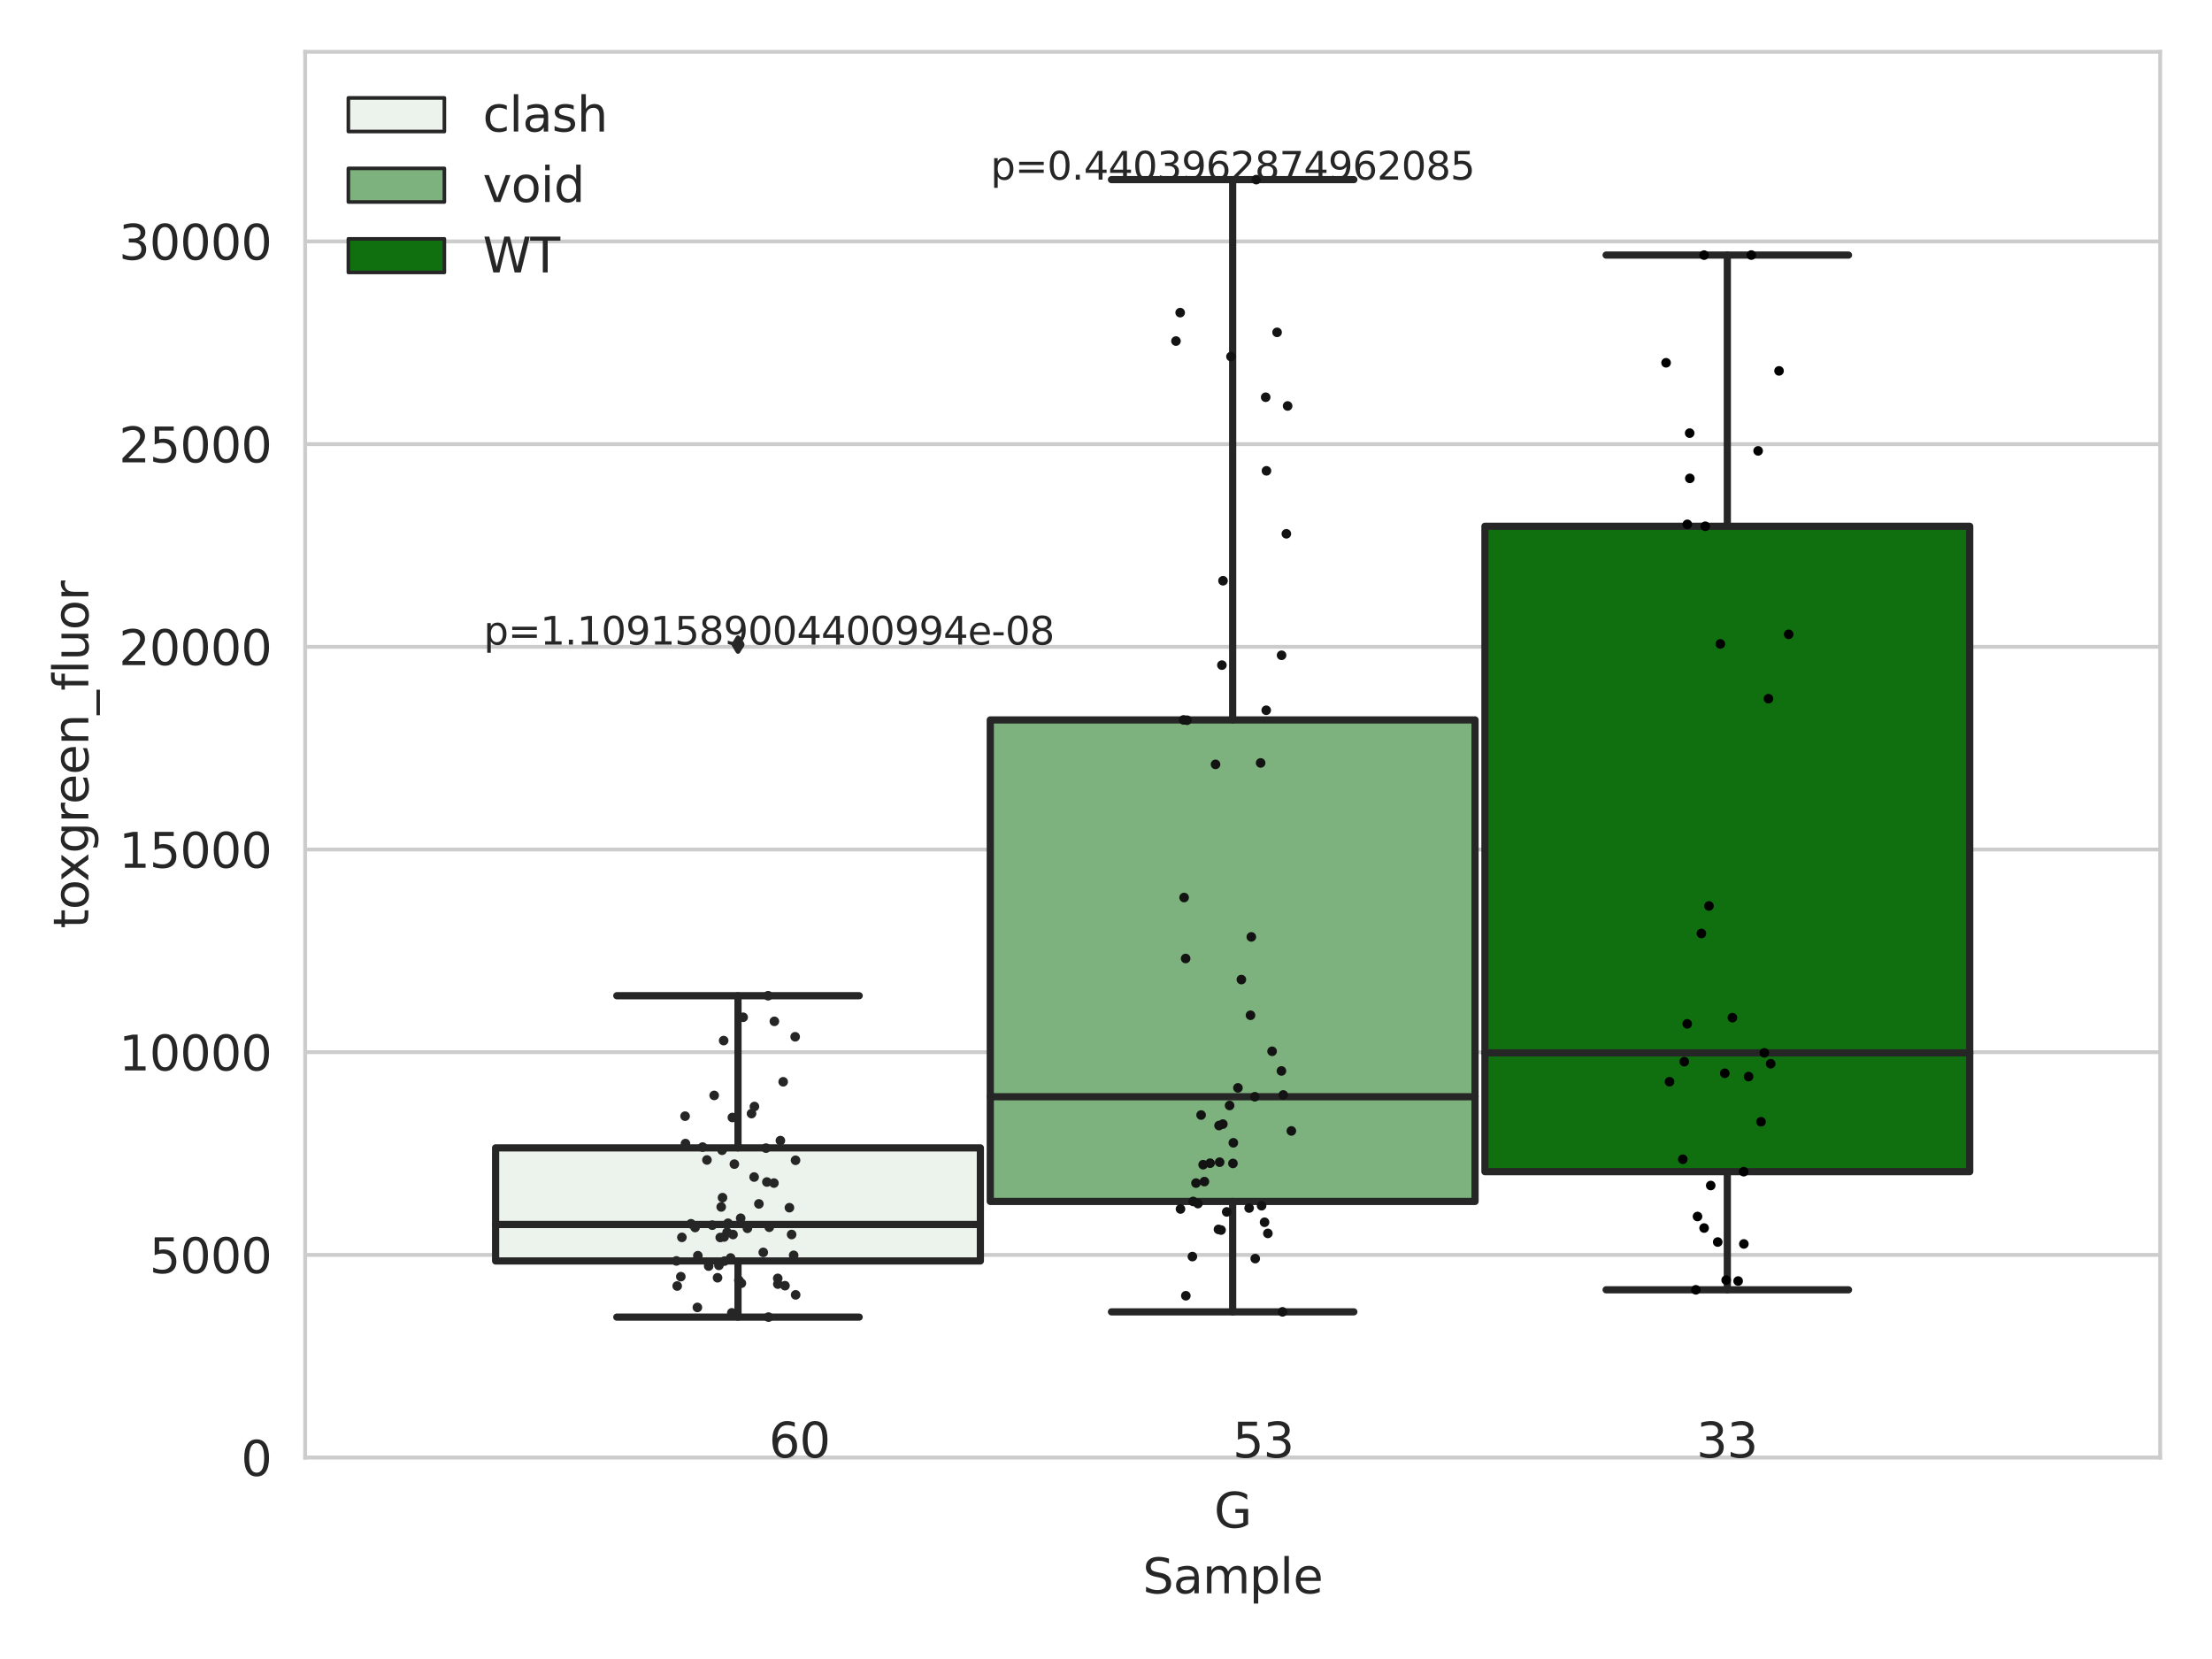 <?xml version="1.0" encoding="utf-8" standalone="no"?>
<!DOCTYPE svg PUBLIC "-//W3C//DTD SVG 1.1//EN"
  "http://www.w3.org/Graphics/SVG/1.1/DTD/svg11.dtd">
<svg xmlns:xlink="http://www.w3.org/1999/xlink" width="460.8pt" height="345.6pt" viewBox="0 0 460.8 345.6" xmlns="http://www.w3.org/2000/svg" version="1.1">
 <defs>
  <style type="text/css">*{stroke-linejoin: round; stroke-linecap: butt}</style>
 </defs>
 <g id="figure_1">
  <g id="patch_1">
   <path d="M 0 345.6 
L 460.8 345.6 
L 460.8 0 
L 0 0 
z
" style="fill: #ffffff"/>
  </g>
  <g id="axes_1">
   <g id="patch_2">
    <path d="M 63.571 303.64 
L 450 303.64 
L 450 10.8 
L 63.571 10.8 
z
" style="fill: #ffffff"/>
   </g>
   <g id="matplotlib.axis_1">
    <g id="xtick_1">
     <g id="text_1">
      <!-- G -->
      <g style="fill: #262626" transform="translate(252.911 318.238)scale(0.1 -0.1)">
       <defs>
        <path id="DejaVuSans-47" d="M 3809 666 
L 3809 1919 
L 2778 1919 
L 2778 2438 
L 4434 2438 
L 4434 434 
Q 4069 175 3628 42 
Q 3188 -91 2688 -91 
Q 1594 -91 976 548 
Q 359 1188 359 2328 
Q 359 3472 976 4111 
Q 1594 4750 2688 4750 
Q 3144 4750 3555 4637 
Q 3966 4525 4313 4306 
L 4313 3634 
Q 3963 3931 3569 4081 
Q 3175 4231 2741 4231 
Q 1884 4231 1454 3753 
Q 1025 3275 1025 2328 
Q 1025 1384 1454 906 
Q 1884 428 2741 428 
Q 3075 428 3337 486 
Q 3600 544 3809 666 
z
" transform="scale(0.016)"/>
       </defs>
       <use xlink:href="#DejaVuSans-47"/>
      </g>
     </g>
    </g>
    <g id="text_2">
     <!-- Sample -->
     <g style="fill: #262626" transform="translate(238.037 331.917)scale(0.1 -0.1)">
      <defs>
       <path id="DejaVuSans-53" d="M 3425 4513 
L 3425 3897 
Q 3066 4069 2747 4153 
Q 2428 4238 2131 4238 
Q 1616 4238 1336 4038 
Q 1056 3838 1056 3469 
Q 1056 3159 1242 3001 
Q 1428 2844 1947 2747 
L 2328 2669 
Q 3034 2534 3370 2195 
Q 3706 1856 3706 1288 
Q 3706 609 3251 259 
Q 2797 -91 1919 -91 
Q 1588 -91 1214 -16 
Q 841 59 441 206 
L 441 856 
Q 825 641 1194 531 
Q 1563 422 1919 422 
Q 2459 422 2753 634 
Q 3047 847 3047 1241 
Q 3047 1584 2836 1778 
Q 2625 1972 2144 2069 
L 1759 2144 
Q 1053 2284 737 2584 
Q 422 2884 422 3419 
Q 422 4038 858 4394 
Q 1294 4750 2059 4750 
Q 2388 4750 2728 4690 
Q 3069 4631 3425 4513 
z
" transform="scale(0.016)"/>
       <path id="DejaVuSans-61" d="M 2194 1759 
Q 1497 1759 1228 1600 
Q 959 1441 959 1056 
Q 959 750 1161 570 
Q 1363 391 1709 391 
Q 2188 391 2477 730 
Q 2766 1069 2766 1631 
L 2766 1759 
L 2194 1759 
z
M 3341 1997 
L 3341 0 
L 2766 0 
L 2766 531 
Q 2569 213 2275 61 
Q 1981 -91 1556 -91 
Q 1019 -91 701 211 
Q 384 513 384 1019 
Q 384 1609 779 1909 
Q 1175 2209 1959 2209 
L 2766 2209 
L 2766 2266 
Q 2766 2663 2505 2880 
Q 2244 3097 1772 3097 
Q 1472 3097 1187 3025 
Q 903 2953 641 2809 
L 641 3341 
Q 956 3463 1253 3523 
Q 1550 3584 1831 3584 
Q 2591 3584 2966 3190 
Q 3341 2797 3341 1997 
z
" transform="scale(0.016)"/>
       <path id="DejaVuSans-6d" d="M 3328 2828 
Q 3544 3216 3844 3400 
Q 4144 3584 4550 3584 
Q 5097 3584 5394 3201 
Q 5691 2819 5691 2113 
L 5691 0 
L 5113 0 
L 5113 2094 
Q 5113 2597 4934 2840 
Q 4756 3084 4391 3084 
Q 3944 3084 3684 2787 
Q 3425 2491 3425 1978 
L 3425 0 
L 2847 0 
L 2847 2094 
Q 2847 2600 2669 2842 
Q 2491 3084 2119 3084 
Q 1678 3084 1418 2786 
Q 1159 2488 1159 1978 
L 1159 0 
L 581 0 
L 581 3500 
L 1159 3500 
L 1159 2956 
Q 1356 3278 1631 3431 
Q 1906 3584 2284 3584 
Q 2666 3584 2933 3390 
Q 3200 3197 3328 2828 
z
" transform="scale(0.016)"/>
       <path id="DejaVuSans-70" d="M 1159 525 
L 1159 -1331 
L 581 -1331 
L 581 3500 
L 1159 3500 
L 1159 2969 
Q 1341 3281 1617 3432 
Q 1894 3584 2278 3584 
Q 2916 3584 3314 3078 
Q 3713 2572 3713 1747 
Q 3713 922 3314 415 
Q 2916 -91 2278 -91 
Q 1894 -91 1617 61 
Q 1341 213 1159 525 
z
M 3116 1747 
Q 3116 2381 2855 2742 
Q 2594 3103 2138 3103 
Q 1681 3103 1420 2742 
Q 1159 2381 1159 1747 
Q 1159 1113 1420 752 
Q 1681 391 2138 391 
Q 2594 391 2855 752 
Q 3116 1113 3116 1747 
z
" transform="scale(0.016)"/>
       <path id="DejaVuSans-6c" d="M 603 4863 
L 1178 4863 
L 1178 0 
L 603 0 
L 603 4863 
z
" transform="scale(0.016)"/>
       <path id="DejaVuSans-65" d="M 3597 1894 
L 3597 1613 
L 953 1613 
Q 991 1019 1311 708 
Q 1631 397 2203 397 
Q 2534 397 2845 478 
Q 3156 559 3463 722 
L 3463 178 
Q 3153 47 2828 -22 
Q 2503 -91 2169 -91 
Q 1331 -91 842 396 
Q 353 884 353 1716 
Q 353 2575 817 3079 
Q 1281 3584 2069 3584 
Q 2775 3584 3186 3129 
Q 3597 2675 3597 1894 
z
M 3022 2063 
Q 3016 2534 2758 2815 
Q 2500 3097 2075 3097 
Q 1594 3097 1305 2825 
Q 1016 2553 972 2059 
L 3022 2063 
z
" transform="scale(0.016)"/>
      </defs>
      <use xlink:href="#DejaVuSans-53"/>
      <use xlink:href="#DejaVuSans-61" x="63.477"/>
      <use xlink:href="#DejaVuSans-6d" x="124.756"/>
      <use xlink:href="#DejaVuSans-70" x="222.168"/>
      <use xlink:href="#DejaVuSans-6c" x="285.645"/>
      <use xlink:href="#DejaVuSans-65" x="313.428"/>
     </g>
    </g>
   </g>
   <g id="matplotlib.axis_2">
    <g id="ytick_1">
     <g id="line2d_1">
      <path d="M 63.571 303.64 
L 450 303.64 
" clip-path="url(#pd20dc24fa8)" style="fill: none; stroke: #cccccc; stroke-width: 0.8; stroke-linecap: round"/>
     </g>
     <g id="text_3">
      <!-- 0 -->
      <g style="fill: #262626" transform="translate(50.209 307.439)scale(0.1 -0.1)">
       <defs>
        <path id="DejaVuSans-30" d="M 2034 4250 
Q 1547 4250 1301 3770 
Q 1056 3291 1056 2328 
Q 1056 1369 1301 889 
Q 1547 409 2034 409 
Q 2525 409 2770 889 
Q 3016 1369 3016 2328 
Q 3016 3291 2770 3770 
Q 2525 4250 2034 4250 
z
M 2034 4750 
Q 2819 4750 3233 4129 
Q 3647 3509 3647 2328 
Q 3647 1150 3233 529 
Q 2819 -91 2034 -91 
Q 1250 -91 836 529 
Q 422 1150 422 2328 
Q 422 3509 836 4129 
Q 1250 4750 2034 4750 
z
" transform="scale(0.016)"/>
       </defs>
       <use xlink:href="#DejaVuSans-30"/>
      </g>
     </g>
    </g>
    <g id="ytick_2">
     <g id="line2d_2">
      <path d="M 63.571 261.416 
L 450 261.416 
" clip-path="url(#pd20dc24fa8)" style="fill: none; stroke: #cccccc; stroke-width: 0.8; stroke-linecap: round"/>
     </g>
     <g id="text_4">
      <!-- 5000 -->
      <g style="fill: #262626" transform="translate(31.121 265.215)scale(0.1 -0.1)">
       <defs>
        <path id="DejaVuSans-35" d="M 691 4666 
L 3169 4666 
L 3169 4134 
L 1269 4134 
L 1269 2991 
Q 1406 3038 1543 3061 
Q 1681 3084 1819 3084 
Q 2600 3084 3056 2656 
Q 3513 2228 3513 1497 
Q 3513 744 3044 326 
Q 2575 -91 1722 -91 
Q 1428 -91 1123 -41 
Q 819 9 494 109 
L 494 744 
Q 775 591 1075 516 
Q 1375 441 1709 441 
Q 2250 441 2565 725 
Q 2881 1009 2881 1497 
Q 2881 1984 2565 2268 
Q 2250 2553 1709 2553 
Q 1456 2553 1204 2497 
Q 953 2441 691 2322 
L 691 4666 
z
" transform="scale(0.016)"/>
       </defs>
       <use xlink:href="#DejaVuSans-35"/>
       <use xlink:href="#DejaVuSans-30" x="63.623"/>
       <use xlink:href="#DejaVuSans-30" x="127.246"/>
       <use xlink:href="#DejaVuSans-30" x="190.869"/>
      </g>
     </g>
    </g>
    <g id="ytick_3">
     <g id="line2d_3">
      <path d="M 63.571 219.192 
L 450 219.192 
" clip-path="url(#pd20dc24fa8)" style="fill: none; stroke: #cccccc; stroke-width: 0.8; stroke-linecap: round"/>
     </g>
     <g id="text_5">
      <!-- 10000 -->
      <g style="fill: #262626" transform="translate(24.759 222.991)scale(0.1 -0.1)">
       <defs>
        <path id="DejaVuSans-31" d="M 794 531 
L 1825 531 
L 1825 4091 
L 703 3866 
L 703 4441 
L 1819 4666 
L 2450 4666 
L 2450 531 
L 3481 531 
L 3481 0 
L 794 0 
L 794 531 
z
" transform="scale(0.016)"/>
       </defs>
       <use xlink:href="#DejaVuSans-31"/>
       <use xlink:href="#DejaVuSans-30" x="63.623"/>
       <use xlink:href="#DejaVuSans-30" x="127.246"/>
       <use xlink:href="#DejaVuSans-30" x="190.869"/>
       <use xlink:href="#DejaVuSans-30" x="254.492"/>
      </g>
     </g>
    </g>
    <g id="ytick_4">
     <g id="line2d_4">
      <path d="M 63.571 176.968 
L 450 176.968 
" clip-path="url(#pd20dc24fa8)" style="fill: none; stroke: #cccccc; stroke-width: 0.8; stroke-linecap: round"/>
     </g>
     <g id="text_6">
      <!-- 15000 -->
      <g style="fill: #262626" transform="translate(24.759 180.767)scale(0.1 -0.1)">
       <use xlink:href="#DejaVuSans-31"/>
       <use xlink:href="#DejaVuSans-35" x="63.623"/>
       <use xlink:href="#DejaVuSans-30" x="127.246"/>
       <use xlink:href="#DejaVuSans-30" x="190.869"/>
       <use xlink:href="#DejaVuSans-30" x="254.492"/>
      </g>
     </g>
    </g>
    <g id="ytick_5">
     <g id="line2d_5">
      <path d="M 63.571 134.744 
L 450 134.744 
" clip-path="url(#pd20dc24fa8)" style="fill: none; stroke: #cccccc; stroke-width: 0.8; stroke-linecap: round"/>
     </g>
     <g id="text_7">
      <!-- 20000 -->
      <g style="fill: #262626" transform="translate(24.759 138.543)scale(0.1 -0.1)">
       <defs>
        <path id="DejaVuSans-32" d="M 1228 531 
L 3431 531 
L 3431 0 
L 469 0 
L 469 531 
Q 828 903 1448 1529 
Q 2069 2156 2228 2338 
Q 2531 2678 2651 2914 
Q 2772 3150 2772 3378 
Q 2772 3750 2511 3984 
Q 2250 4219 1831 4219 
Q 1534 4219 1204 4116 
Q 875 4013 500 3803 
L 500 4441 
Q 881 4594 1212 4672 
Q 1544 4750 1819 4750 
Q 2544 4750 2975 4387 
Q 3406 4025 3406 3419 
Q 3406 3131 3298 2873 
Q 3191 2616 2906 2266 
Q 2828 2175 2409 1742 
Q 1991 1309 1228 531 
z
" transform="scale(0.016)"/>
       </defs>
       <use xlink:href="#DejaVuSans-32"/>
       <use xlink:href="#DejaVuSans-30" x="63.623"/>
       <use xlink:href="#DejaVuSans-30" x="127.246"/>
       <use xlink:href="#DejaVuSans-30" x="190.869"/>
       <use xlink:href="#DejaVuSans-30" x="254.492"/>
      </g>
     </g>
    </g>
    <g id="ytick_6">
     <g id="line2d_6">
      <path d="M 63.571 92.519 
L 450 92.519 
" clip-path="url(#pd20dc24fa8)" style="fill: none; stroke: #cccccc; stroke-width: 0.8; stroke-linecap: round"/>
     </g>
     <g id="text_8">
      <!-- 25000 -->
      <g style="fill: #262626" transform="translate(24.759 96.319)scale(0.1 -0.1)">
       <use xlink:href="#DejaVuSans-32"/>
       <use xlink:href="#DejaVuSans-35" x="63.623"/>
       <use xlink:href="#DejaVuSans-30" x="127.246"/>
       <use xlink:href="#DejaVuSans-30" x="190.869"/>
       <use xlink:href="#DejaVuSans-30" x="254.492"/>
      </g>
     </g>
    </g>
    <g id="ytick_7">
     <g id="line2d_7">
      <path d="M 63.571 50.295 
L 450 50.295 
" clip-path="url(#pd20dc24fa8)" style="fill: none; stroke: #cccccc; stroke-width: 0.8; stroke-linecap: round"/>
     </g>
     <g id="text_9">
      <!-- 30000 -->
      <g style="fill: #262626" transform="translate(24.759 54.095)scale(0.1 -0.1)">
       <defs>
        <path id="DejaVuSans-33" d="M 2597 2516 
Q 3050 2419 3304 2112 
Q 3559 1806 3559 1356 
Q 3559 666 3084 287 
Q 2609 -91 1734 -91 
Q 1441 -91 1130 -33 
Q 819 25 488 141 
L 488 750 
Q 750 597 1062 519 
Q 1375 441 1716 441 
Q 2309 441 2620 675 
Q 2931 909 2931 1356 
Q 2931 1769 2642 2001 
Q 2353 2234 1838 2234 
L 1294 2234 
L 1294 2753 
L 1863 2753 
Q 2328 2753 2575 2939 
Q 2822 3125 2822 3475 
Q 2822 3834 2567 4026 
Q 2313 4219 1838 4219 
Q 1578 4219 1281 4162 
Q 984 4106 628 3988 
L 628 4550 
Q 988 4650 1302 4700 
Q 1616 4750 1894 4750 
Q 2613 4750 3031 4423 
Q 3450 4097 3450 3541 
Q 3450 3153 3228 2886 
Q 3006 2619 2597 2516 
z
" transform="scale(0.016)"/>
       </defs>
       <use xlink:href="#DejaVuSans-33"/>
       <use xlink:href="#DejaVuSans-30" x="63.623"/>
       <use xlink:href="#DejaVuSans-30" x="127.246"/>
       <use xlink:href="#DejaVuSans-30" x="190.869"/>
       <use xlink:href="#DejaVuSans-30" x="254.492"/>
      </g>
     </g>
    </g>
    <g id="text_10">
     <!-- toxgreen_fluor -->
     <g style="fill: #262626" transform="translate(18.401 193.415)rotate(-90)scale(0.1 -0.1)">
      <defs>
       <path id="DejaVuSans-74" d="M 1172 4494 
L 1172 3500 
L 2356 3500 
L 2356 3053 
L 1172 3053 
L 1172 1153 
Q 1172 725 1289 603 
Q 1406 481 1766 481 
L 2356 481 
L 2356 0 
L 1766 0 
Q 1100 0 847 248 
Q 594 497 594 1153 
L 594 3053 
L 172 3053 
L 172 3500 
L 594 3500 
L 594 4494 
L 1172 4494 
z
" transform="scale(0.016)"/>
       <path id="DejaVuSans-6f" d="M 1959 3097 
Q 1497 3097 1228 2736 
Q 959 2375 959 1747 
Q 959 1119 1226 758 
Q 1494 397 1959 397 
Q 2419 397 2687 759 
Q 2956 1122 2956 1747 
Q 2956 2369 2687 2733 
Q 2419 3097 1959 3097 
z
M 1959 3584 
Q 2709 3584 3137 3096 
Q 3566 2609 3566 1747 
Q 3566 888 3137 398 
Q 2709 -91 1959 -91 
Q 1206 -91 779 398 
Q 353 888 353 1747 
Q 353 2609 779 3096 
Q 1206 3584 1959 3584 
z
" transform="scale(0.016)"/>
       <path id="DejaVuSans-78" d="M 3513 3500 
L 2247 1797 
L 3578 0 
L 2900 0 
L 1881 1375 
L 863 0 
L 184 0 
L 1544 1831 
L 300 3500 
L 978 3500 
L 1906 2253 
L 2834 3500 
L 3513 3500 
z
" transform="scale(0.016)"/>
       <path id="DejaVuSans-67" d="M 2906 1791 
Q 2906 2416 2648 2759 
Q 2391 3103 1925 3103 
Q 1463 3103 1205 2759 
Q 947 2416 947 1791 
Q 947 1169 1205 825 
Q 1463 481 1925 481 
Q 2391 481 2648 825 
Q 2906 1169 2906 1791 
z
M 3481 434 
Q 3481 -459 3084 -895 
Q 2688 -1331 1869 -1331 
Q 1566 -1331 1297 -1286 
Q 1028 -1241 775 -1147 
L 775 -588 
Q 1028 -725 1275 -790 
Q 1522 -856 1778 -856 
Q 2344 -856 2625 -561 
Q 2906 -266 2906 331 
L 2906 616 
Q 2728 306 2450 153 
Q 2172 0 1784 0 
Q 1141 0 747 490 
Q 353 981 353 1791 
Q 353 2603 747 3093 
Q 1141 3584 1784 3584 
Q 2172 3584 2450 3431 
Q 2728 3278 2906 2969 
L 2906 3500 
L 3481 3500 
L 3481 434 
z
" transform="scale(0.016)"/>
       <path id="DejaVuSans-72" d="M 2631 2963 
Q 2534 3019 2420 3045 
Q 2306 3072 2169 3072 
Q 1681 3072 1420 2755 
Q 1159 2438 1159 1844 
L 1159 0 
L 581 0 
L 581 3500 
L 1159 3500 
L 1159 2956 
Q 1341 3275 1631 3429 
Q 1922 3584 2338 3584 
Q 2397 3584 2469 3576 
Q 2541 3569 2628 3553 
L 2631 2963 
z
" transform="scale(0.016)"/>
       <path id="DejaVuSans-6e" d="M 3513 2113 
L 3513 0 
L 2938 0 
L 2938 2094 
Q 2938 2591 2744 2837 
Q 2550 3084 2163 3084 
Q 1697 3084 1428 2787 
Q 1159 2491 1159 1978 
L 1159 0 
L 581 0 
L 581 3500 
L 1159 3500 
L 1159 2956 
Q 1366 3272 1645 3428 
Q 1925 3584 2291 3584 
Q 2894 3584 3203 3211 
Q 3513 2838 3513 2113 
z
" transform="scale(0.016)"/>
       <path id="DejaVuSans-5f" d="M 3263 -1063 
L 3263 -1509 
L -63 -1509 
L -63 -1063 
L 3263 -1063 
z
" transform="scale(0.016)"/>
       <path id="DejaVuSans-66" d="M 2375 4863 
L 2375 4384 
L 1825 4384 
Q 1516 4384 1395 4259 
Q 1275 4134 1275 3809 
L 1275 3500 
L 2222 3500 
L 2222 3053 
L 1275 3053 
L 1275 0 
L 697 0 
L 697 3053 
L 147 3053 
L 147 3500 
L 697 3500 
L 697 3744 
Q 697 4328 969 4595 
Q 1241 4863 1831 4863 
L 2375 4863 
z
" transform="scale(0.016)"/>
       <path id="DejaVuSans-75" d="M 544 1381 
L 544 3500 
L 1119 3500 
L 1119 1403 
Q 1119 906 1312 657 
Q 1506 409 1894 409 
Q 2359 409 2629 706 
Q 2900 1003 2900 1516 
L 2900 3500 
L 3475 3500 
L 3475 0 
L 2900 0 
L 2900 538 
Q 2691 219 2414 64 
Q 2138 -91 1772 -91 
Q 1169 -91 856 284 
Q 544 659 544 1381 
z
M 1991 3584 
L 1991 3584 
z
" transform="scale(0.016)"/>
      </defs>
      <use xlink:href="#DejaVuSans-74"/>
      <use xlink:href="#DejaVuSans-6f" x="39.209"/>
      <use xlink:href="#DejaVuSans-78" x="97.266"/>
      <use xlink:href="#DejaVuSans-67" x="156.445"/>
      <use xlink:href="#DejaVuSans-72" x="219.922"/>
      <use xlink:href="#DejaVuSans-65" x="258.785"/>
      <use xlink:href="#DejaVuSans-65" x="320.309"/>
      <use xlink:href="#DejaVuSans-6e" x="381.832"/>
      <use xlink:href="#DejaVuSans-5f" x="445.211"/>
      <use xlink:href="#DejaVuSans-66" x="495.211"/>
      <use xlink:href="#DejaVuSans-6c" x="530.416"/>
      <use xlink:href="#DejaVuSans-75" x="558.199"/>
      <use xlink:href="#DejaVuSans-6f" x="621.578"/>
      <use xlink:href="#DejaVuSans-72" x="682.76"/>
     </g>
    </g>
   </g>
   <g id="patch_3">
    <path d="M 103.245 262.682 
L 204.231 262.682 
L 204.231 239.121 
L 103.245 239.121 
L 103.245 262.682 
z
" clip-path="url(#pd20dc24fa8)" style="fill: #ecf2ec; stroke: #262626; stroke-width: 1.5; stroke-linejoin: miter"/>
   </g>
   <g id="patch_4">
    <path d="M 206.292 250.282 
L 307.279 250.282 
L 307.279 149.972 
L 206.292 149.972 
L 206.292 250.282 
z
" clip-path="url(#pd20dc24fa8)" style="fill: #7db17d; stroke: #262626; stroke-width: 1.5; stroke-linejoin: miter"/>
   </g>
   <g id="patch_5">
    <path d="M 309.34 244.08 
L 410.327 244.08 
L 410.327 109.63 
L 309.34 109.63 
L 309.34 244.08 
z
" clip-path="url(#pd20dc24fa8)" style="fill: #107010; stroke: #262626; stroke-width: 1.5; stroke-linejoin: miter"/>
   </g>
   <g id="patch_6">
    <path d="M 256.786 303.64 
L 256.786 303.64 
L 256.786 303.64 
L 256.786 303.64 
z
" clip-path="url(#pd20dc24fa8)" style="fill: #ecf2ec; stroke: #262626; stroke-width: 0.75; stroke-linejoin: miter"/>
   </g>
   <g id="patch_7">
    <path d="M 256.786 303.64 
L 256.786 303.64 
L 256.786 303.64 
L 256.786 303.64 
z
" clip-path="url(#pd20dc24fa8)" style="fill: #7db17d; stroke: #262626; stroke-width: 0.75; stroke-linejoin: miter"/>
   </g>
   <g id="patch_8">
    <path d="M 256.786 303.64 
L 256.786 303.64 
L 256.786 303.64 
L 256.786 303.64 
z
" clip-path="url(#pd20dc24fa8)" style="fill: #107010; stroke: #262626; stroke-width: 0.75; stroke-linejoin: miter"/>
   </g>
   <g id="PathCollection_1"/>
   <g id="PathCollection_2"/>
   <g id="PathCollection_3"/>
   <g id="line2d_8">
    <path d="M 153.738 262.682 
L 153.738 274.376 
" clip-path="url(#pd20dc24fa8)" style="fill: none; stroke: #262626; stroke-width: 1.5; stroke-linecap: round"/>
   </g>
   <g id="line2d_9">
    <path d="M 153.738 239.121 
L 153.738 207.427 
" clip-path="url(#pd20dc24fa8)" style="fill: none; stroke: #262626; stroke-width: 1.5; stroke-linecap: round"/>
   </g>
   <g id="line2d_10">
    <path d="M 128.491 274.376 
L 178.985 274.376 
" clip-path="url(#pd20dc24fa8)" style="fill: none; stroke: #262626; stroke-width: 1.5; stroke-linecap: round"/>
   </g>
   <g id="line2d_11">
    <path d="M 128.491 207.427 
L 178.985 207.427 
" clip-path="url(#pd20dc24fa8)" style="fill: none; stroke: #262626; stroke-width: 1.5; stroke-linecap: round"/>
   </g>
   <g id="line2d_12">
    <defs>
     <path id="m337d04acb8" d="M -0 1.414 
L 0.849 0 
L 0 -1.414 
L -0.849 -0 
z
" style="stroke: #262626; stroke-linejoin: miter"/>
    </defs>
    <g clip-path="url(#pd20dc24fa8)">
     <use xlink:href="#m337d04acb8" x="153.738" y="134.278" style="fill: #262626; stroke: #262626; stroke-linejoin: miter"/>
    </g>
   </g>
   <g id="line2d_13">
    <path d="M 256.786 250.282 
L 256.786 273.281 
" clip-path="url(#pd20dc24fa8)" style="fill: none; stroke: #262626; stroke-width: 1.5; stroke-linecap: round"/>
   </g>
   <g id="line2d_14">
    <path d="M 256.786 149.972 
L 256.786 37.422 
" clip-path="url(#pd20dc24fa8)" style="fill: none; stroke: #262626; stroke-width: 1.5; stroke-linecap: round"/>
   </g>
   <g id="line2d_15">
    <path d="M 231.539 273.281 
L 282.032 273.281 
" clip-path="url(#pd20dc24fa8)" style="fill: none; stroke: #262626; stroke-width: 1.5; stroke-linecap: round"/>
   </g>
   <g id="line2d_16">
    <path d="M 231.539 37.422 
L 282.032 37.422 
" clip-path="url(#pd20dc24fa8)" style="fill: none; stroke: #262626; stroke-width: 1.5; stroke-linecap: round"/>
   </g>
   <g id="line2d_17"/>
   <g id="line2d_18">
    <path d="M 359.833 244.08 
L 359.833 268.692 
" clip-path="url(#pd20dc24fa8)" style="fill: none; stroke: #262626; stroke-width: 1.5; stroke-linecap: round"/>
   </g>
   <g id="line2d_19">
    <path d="M 359.833 109.63 
L 359.833 53.136 
" clip-path="url(#pd20dc24fa8)" style="fill: none; stroke: #262626; stroke-width: 1.5; stroke-linecap: round"/>
   </g>
   <g id="line2d_20">
    <path d="M 334.587 268.692 
L 385.08 268.692 
" clip-path="url(#pd20dc24fa8)" style="fill: none; stroke: #262626; stroke-width: 1.5; stroke-linecap: round"/>
   </g>
   <g id="line2d_21">
    <path d="M 334.587 53.136 
L 385.08 53.136 
" clip-path="url(#pd20dc24fa8)" style="fill: none; stroke: #262626; stroke-width: 1.5; stroke-linecap: round"/>
   </g>
   <g id="line2d_22"/>
   <g id="line2d_23">
    <path d="M 103.245 255.08 
L 204.231 255.08 
" clip-path="url(#pd20dc24fa8)" style="fill: none; stroke: #262626; stroke-width: 1.5; stroke-linecap: round"/>
   </g>
   <g id="line2d_24">
    <path d="M 206.292 228.473 
L 307.279 228.473 
" clip-path="url(#pd20dc24fa8)" style="fill: none; stroke: #262626; stroke-width: 1.5; stroke-linecap: round"/>
   </g>
   <g id="line2d_25">
    <path d="M 309.34 219.333 
L 410.327 219.333 
" clip-path="url(#pd20dc24fa8)" style="fill: none; stroke: #262626; stroke-width: 1.5; stroke-linecap: round"/>
   </g>
   <g id="patch_9">
    <path d="M 63.571 303.64 
L 63.571 10.8 
" style="fill: none; stroke: #cccccc; stroke-width: 0.8; stroke-linejoin: miter; stroke-linecap: square"/>
   </g>
   <g id="patch_10">
    <path d="M 450 303.64 
L 450 10.8 
" style="fill: none; stroke: #cccccc; stroke-width: 0.8; stroke-linejoin: miter; stroke-linecap: square"/>
   </g>
   <g id="patch_11">
    <path d="M 63.571 303.64 
L 450 303.64 
" style="fill: none; stroke: #cccccc; stroke-width: 0.8; stroke-linejoin: miter; stroke-linecap: square"/>
   </g>
   <g id="patch_12">
    <path d="M 63.571 10.8 
L 450 10.8 
" style="fill: none; stroke: #cccccc; stroke-width: 0.8; stroke-linejoin: miter; stroke-linecap: square"/>
   </g>
   <g id="PathCollection_4">
    <defs>
     <path id="C0_0_b99d0a4754" d="M 0 1 
C 0.265 1 0.52 0.895 0.707 0.707 
C 0.895 0.52 1 0.265 1 -0 
C 1 -0.265 0.895 -0.52 0.707 -0.707 
C 0.52 -0.895 0.265 -1 0 -1 
C -0.265 -1 -0.52 -0.895 -0.707 -0.707 
C -0.895 -0.52 -1 -0.265 -1 0 
C -1 0.265 -0.895 0.52 -0.707 0.707 
C -0.52 0.895 -0.265 1 0 1 
z
"/>
    </defs>
    <g clip-path="url(#pd20dc24fa8)">
     <use xlink:href="#C0_0_b99d0a4754" x="146.366" y="238.957" style="fill: #262626"/>
    </g>
    <g clip-path="url(#pd20dc24fa8)">
     <use xlink:href="#C0_0_b99d0a4754" x="140.905" y="262.672" style="fill: #262626"/>
    </g>
    <g clip-path="url(#pd20dc24fa8)">
     <use xlink:href="#C0_0_b99d0a4754" x="149.764" y="263.599" style="fill: #262626"/>
    </g>
    <g clip-path="url(#pd20dc24fa8)">
     <use xlink:href="#C0_0_b99d0a4754" x="147.267" y="241.642" style="fill: #262626"/>
    </g>
    <g clip-path="url(#pd20dc24fa8)">
     <use xlink:href="#C0_0_b99d0a4754" x="148.778" y="228.195" style="fill: #262626"/>
    </g>
    <g clip-path="url(#pd20dc24fa8)">
     <use xlink:href="#C0_0_b99d0a4754" x="162.04" y="267.5" style="fill: #262626"/>
    </g>
    <g clip-path="url(#pd20dc24fa8)">
     <use xlink:href="#C0_0_b99d0a4754" x="150.751" y="216.773" style="fill: #262626"/>
    </g>
    <g clip-path="url(#pd20dc24fa8)">
     <use xlink:href="#C0_0_b99d0a4754" x="150.847" y="257.684" style="fill: #262626"/>
    </g>
    <g clip-path="url(#pd20dc24fa8)">
     <use xlink:href="#C0_0_b99d0a4754" x="150.038" y="257.791" style="fill: #262626"/>
    </g>
    <g clip-path="url(#pd20dc24fa8)">
     <use xlink:href="#C0_0_b99d0a4754" x="150.512" y="249.494" style="fill: #262626"/>
    </g>
    <g clip-path="url(#pd20dc24fa8)">
     <use xlink:href="#C0_0_b99d0a4754" x="154.031" y="134.278" style="fill: #262626"/>
    </g>
    <g clip-path="url(#pd20dc24fa8)">
     <use xlink:href="#C0_0_b99d0a4754" x="162.021" y="266.305" style="fill: #262626"/>
    </g>
    <g clip-path="url(#pd20dc24fa8)">
     <use xlink:href="#C0_0_b99d0a4754" x="156.557" y="231.98" style="fill: #262626"/>
    </g>
    <g clip-path="url(#pd20dc24fa8)">
     <use xlink:href="#C0_0_b99d0a4754" x="149.478" y="266.181" style="fill: #262626"/>
    </g>
    <g clip-path="url(#pd20dc24fa8)">
     <use xlink:href="#C0_0_b99d0a4754" x="151.472" y="256.707" style="fill: #262626"/>
    </g>
    <g clip-path="url(#pd20dc24fa8)">
     <use xlink:href="#C0_0_b99d0a4754" x="162.57" y="237.607" style="fill: #262626"/>
    </g>
    <g clip-path="url(#pd20dc24fa8)">
     <use xlink:href="#C0_0_b99d0a4754" x="160.097" y="274.376" style="fill: #262626"/>
    </g>
    <g clip-path="url(#pd20dc24fa8)">
     <use xlink:href="#C0_0_b99d0a4754" x="161.318" y="212.764" style="fill: #262626"/>
    </g>
    <g clip-path="url(#pd20dc24fa8)">
     <use xlink:href="#C0_0_b99d0a4754" x="142.793" y="238.226" style="fill: #262626"/>
    </g>
    <g clip-path="url(#pd20dc24fa8)">
     <use xlink:href="#C0_0_b99d0a4754" x="154.295" y="253.779" style="fill: #262626"/>
    </g>
    <g clip-path="url(#pd20dc24fa8)">
     <use xlink:href="#C0_0_b99d0a4754" x="152.981" y="242.508" style="fill: #262626"/>
    </g>
    <g clip-path="url(#pd20dc24fa8)">
     <use xlink:href="#C0_0_b99d0a4754" x="153.918" y="266.715" style="fill: #262626"/>
    </g>
    <g clip-path="url(#pd20dc24fa8)">
     <use xlink:href="#C0_0_b99d0a4754" x="154.812" y="211.917" style="fill: #262626"/>
    </g>
    <g clip-path="url(#pd20dc24fa8)">
     <use xlink:href="#C0_0_b99d0a4754" x="141.828" y="265.952" style="fill: #262626"/>
    </g>
    <g clip-path="url(#pd20dc24fa8)">
     <use xlink:href="#C0_0_b99d0a4754" x="165.334" y="261.506" style="fill: #262626"/>
    </g>
    <g clip-path="url(#pd20dc24fa8)">
     <use xlink:href="#C0_0_b99d0a4754" x="152.705" y="257.172" style="fill: #262626"/>
    </g>
    <g clip-path="url(#pd20dc24fa8)">
     <use xlink:href="#C0_0_b99d0a4754" x="163.526" y="267.831" style="fill: #262626"/>
    </g>
    <g clip-path="url(#pd20dc24fa8)">
     <use xlink:href="#C0_0_b99d0a4754" x="157.162" y="230.506" style="fill: #262626"/>
    </g>
    <g clip-path="url(#pd20dc24fa8)">
     <use xlink:href="#C0_0_b99d0a4754" x="164.907" y="257.171" style="fill: #262626"/>
    </g>
    <g clip-path="url(#pd20dc24fa8)">
     <use xlink:href="#C0_0_b99d0a4754" x="147.629" y="263.753" style="fill: #262626"/>
    </g>
    <g clip-path="url(#pd20dc24fa8)">
     <use xlink:href="#C0_0_b99d0a4754" x="142.716" y="232.517" style="fill: #262626"/>
    </g>
    <g clip-path="url(#pd20dc24fa8)">
     <use xlink:href="#C0_0_b99d0a4754" x="165.647" y="215.98" style="fill: #262626"/>
    </g>
    <g clip-path="url(#pd20dc24fa8)">
     <use xlink:href="#C0_0_b99d0a4754" x="154.445" y="267.319" style="fill: #262626"/>
    </g>
    <g clip-path="url(#pd20dc24fa8)">
     <use xlink:href="#C0_0_b99d0a4754" x="145.374" y="261.58" style="fill: #262626"/>
    </g>
    <g clip-path="url(#pd20dc24fa8)">
     <use xlink:href="#C0_0_b99d0a4754" x="151.654" y="254.825" style="fill: #262626"/>
    </g>
    <g clip-path="url(#pd20dc24fa8)">
     <use xlink:href="#C0_0_b99d0a4754" x="152.199" y="262.061" style="fill: #262626"/>
    </g>
    <g clip-path="url(#pd20dc24fa8)">
     <use xlink:href="#C0_0_b99d0a4754" x="150.917" y="262.711" style="fill: #262626"/>
    </g>
    <g clip-path="url(#pd20dc24fa8)">
     <use xlink:href="#C0_0_b99d0a4754" x="158.091" y="250.792" style="fill: #262626"/>
    </g>
    <g clip-path="url(#pd20dc24fa8)">
     <use xlink:href="#C0_0_b99d0a4754" x="160.252" y="255.658" style="fill: #262626"/>
    </g>
    <g clip-path="url(#pd20dc24fa8)">
     <use xlink:href="#C0_0_b99d0a4754" x="141.07" y="267.898" style="fill: #262626"/>
    </g>
    <g clip-path="url(#pd20dc24fa8)">
     <use xlink:href="#C0_0_b99d0a4754" x="160.017" y="207.427" style="fill: #262626"/>
    </g>
    <g clip-path="url(#pd20dc24fa8)">
     <use xlink:href="#C0_0_b99d0a4754" x="155.702" y="255.881" style="fill: #262626"/>
    </g>
    <g clip-path="url(#pd20dc24fa8)">
     <use xlink:href="#C0_0_b99d0a4754" x="144.802" y="255.713" style="fill: #262626"/>
    </g>
    <g clip-path="url(#pd20dc24fa8)">
     <use xlink:href="#C0_0_b99d0a4754" x="143.949" y="254.934" style="fill: #262626"/>
    </g>
    <g clip-path="url(#pd20dc24fa8)">
     <use xlink:href="#C0_0_b99d0a4754" x="163.149" y="225.356" style="fill: #262626"/>
    </g>
    <g clip-path="url(#pd20dc24fa8)">
     <use xlink:href="#C0_0_b99d0a4754" x="152.451" y="273.49" style="fill: #262626"/>
    </g>
    <g clip-path="url(#pd20dc24fa8)">
     <use xlink:href="#C0_0_b99d0a4754" x="157.098" y="245.198" style="fill: #262626"/>
    </g>
    <g clip-path="url(#pd20dc24fa8)">
     <use xlink:href="#C0_0_b99d0a4754" x="145.278" y="272.359" style="fill: #262626"/>
    </g>
    <g clip-path="url(#pd20dc24fa8)">
     <use xlink:href="#C0_0_b99d0a4754" x="148.379" y="255.226" style="fill: #262626"/>
    </g>
    <g clip-path="url(#pd20dc24fa8)">
     <use xlink:href="#C0_0_b99d0a4754" x="150.423" y="239.621" style="fill: #262626"/>
    </g>
    <g clip-path="url(#pd20dc24fa8)">
     <use xlink:href="#C0_0_b99d0a4754" x="152.565" y="232.796" style="fill: #262626"/>
    </g>
    <g clip-path="url(#pd20dc24fa8)">
     <use xlink:href="#C0_0_b99d0a4754" x="142.051" y="257.766" style="fill: #262626"/>
    </g>
    <g clip-path="url(#pd20dc24fa8)">
     <use xlink:href="#C0_0_b99d0a4754" x="159.569" y="239.176" style="fill: #262626"/>
    </g>
    <g clip-path="url(#pd20dc24fa8)">
     <use xlink:href="#C0_0_b99d0a4754" x="159.756" y="246.236" style="fill: #262626"/>
    </g>
    <g clip-path="url(#pd20dc24fa8)">
     <use xlink:href="#C0_0_b99d0a4754" x="165.727" y="241.709" style="fill: #262626"/>
    </g>
    <g clip-path="url(#pd20dc24fa8)">
     <use xlink:href="#C0_0_b99d0a4754" x="164.452" y="251.585" style="fill: #262626"/>
    </g>
    <g clip-path="url(#pd20dc24fa8)">
     <use xlink:href="#C0_0_b99d0a4754" x="150.24" y="251.43" style="fill: #262626"/>
    </g>
    <g clip-path="url(#pd20dc24fa8)">
     <use xlink:href="#C0_0_b99d0a4754" x="165.748" y="269.74" style="fill: #262626"/>
    </g>
    <g clip-path="url(#pd20dc24fa8)">
     <use xlink:href="#C0_0_b99d0a4754" x="159.003" y="260.893" style="fill: #262626"/>
    </g>
    <g clip-path="url(#pd20dc24fa8)">
     <use xlink:href="#C0_0_b99d0a4754" x="161.225" y="246.456" style="fill: #262626"/>
    </g>
   </g>
   <g id="PathCollection_5">
    <defs>
     <path id="C1_0_76e69a2e2d" d="M 0 1 
C 0.265 1 0.52 0.895 0.707 0.707 
C 0.895 0.52 1 0.265 1 -0 
C 1 -0.265 0.895 -0.52 0.707 -0.707 
C 0.52 -0.895 0.265 -1 0 -1 
C -0.265 -1 -0.52 -0.895 -0.707 -0.707 
C -0.895 -0.52 -1 -0.265 -1 0 
C -1 0.265 -0.895 0.52 -0.707 0.707 
C -0.52 0.895 -0.265 1 0 1 
z
"/>
    </defs>
    <g clip-path="url(#pd20dc24fa8)">
     <use xlink:href="#C1_0_76e69a2e2d" x="249.148" y="246.459" style="fill: #131313"/>
    </g>
    <g clip-path="url(#pd20dc24fa8)">
     <use xlink:href="#C1_0_76e69a2e2d" x="253.947" y="234.471" style="fill: #131313"/>
    </g>
    <g clip-path="url(#pd20dc24fa8)">
     <use xlink:href="#C1_0_76e69a2e2d" x="250.9" y="246.15" style="fill: #131313"/>
    </g>
    <g clip-path="url(#pd20dc24fa8)">
     <use xlink:href="#C1_0_76e69a2e2d" x="263.778" y="147.958" style="fill: #131313"/>
    </g>
    <g clip-path="url(#pd20dc24fa8)">
     <use xlink:href="#C1_0_76e69a2e2d" x="246.672" y="186.969" style="fill: #131313"/>
    </g>
    <g clip-path="url(#pd20dc24fa8)">
     <use xlink:href="#C1_0_76e69a2e2d" x="248.398" y="261.769" style="fill: #131313"/>
    </g>
    <g clip-path="url(#pd20dc24fa8)">
     <use xlink:href="#C1_0_76e69a2e2d" x="250.633" y="242.628" style="fill: #131313"/>
    </g>
    <g clip-path="url(#pd20dc24fa8)">
     <use xlink:href="#C1_0_76e69a2e2d" x="255.546" y="252.461" style="fill: #131313"/>
    </g>
    <g clip-path="url(#pd20dc24fa8)">
     <use xlink:href="#C1_0_76e69a2e2d" x="254.074" y="242.105" style="fill: #131313"/>
    </g>
    <g clip-path="url(#pd20dc24fa8)">
     <use xlink:href="#C1_0_76e69a2e2d" x="245.919" y="251.856" style="fill: #131313"/>
    </g>
    <g clip-path="url(#pd20dc24fa8)">
     <use xlink:href="#C1_0_76e69a2e2d" x="262.811" y="251.172" style="fill: #131313"/>
    </g>
    <g clip-path="url(#pd20dc24fa8)">
     <use xlink:href="#C1_0_76e69a2e2d" x="267.327" y="228.098" style="fill: #131313"/>
    </g>
    <g clip-path="url(#pd20dc24fa8)">
     <use xlink:href="#C1_0_76e69a2e2d" x="269.013" y="235.594" style="fill: #131313"/>
    </g>
    <g clip-path="url(#pd20dc24fa8)">
     <use xlink:href="#C1_0_76e69a2e2d" x="248.559" y="250.282" style="fill: #131313"/>
    </g>
    <g clip-path="url(#pd20dc24fa8)">
     <use xlink:href="#C1_0_76e69a2e2d" x="266.945" y="223.095" style="fill: #131313"/>
    </g>
    <g clip-path="url(#pd20dc24fa8)">
     <use xlink:href="#C1_0_76e69a2e2d" x="250.212" y="232.28" style="fill: #131313"/>
    </g>
    <g clip-path="url(#pd20dc24fa8)">
     <use xlink:href="#C1_0_76e69a2e2d" x="263.665" y="82.748" style="fill: #131313"/>
    </g>
    <g clip-path="url(#pd20dc24fa8)">
     <use xlink:href="#C1_0_76e69a2e2d" x="261.398" y="228.473" style="fill: #131313"/>
    </g>
    <g clip-path="url(#pd20dc24fa8)">
     <use xlink:href="#C1_0_76e69a2e2d" x="260.217" y="251.662" style="fill: #131313"/>
    </g>
    <g clip-path="url(#pd20dc24fa8)">
     <use xlink:href="#C1_0_76e69a2e2d" x="261.487" y="262.192" style="fill: #131313"/>
    </g>
    <g clip-path="url(#pd20dc24fa8)">
     <use xlink:href="#C1_0_76e69a2e2d" x="262.613" y="158.932" style="fill: #131313"/>
    </g>
    <g clip-path="url(#pd20dc24fa8)">
     <use xlink:href="#C1_0_76e69a2e2d" x="264.998" y="219.001" style="fill: #131313"/>
    </g>
    <g clip-path="url(#pd20dc24fa8)">
     <use xlink:href="#C1_0_76e69a2e2d" x="254.369" y="256.245" style="fill: #131313"/>
    </g>
    <g clip-path="url(#pd20dc24fa8)">
     <use xlink:href="#C1_0_76e69a2e2d" x="266.039" y="69.233" style="fill: #131313"/>
    </g>
    <g clip-path="url(#pd20dc24fa8)">
     <use xlink:href="#C1_0_76e69a2e2d" x="245.852" y="65.126" style="fill: #131313"/>
    </g>
    <g clip-path="url(#pd20dc24fa8)">
     <use xlink:href="#C1_0_76e69a2e2d" x="254.775" y="120.981" style="fill: #131313"/>
    </g>
    <g clip-path="url(#pd20dc24fa8)">
     <use xlink:href="#C1_0_76e69a2e2d" x="246.99" y="199.673" style="fill: #131313"/>
    </g>
    <g clip-path="url(#pd20dc24fa8)">
     <use xlink:href="#C1_0_76e69a2e2d" x="254.543" y="138.557" style="fill: #131313"/>
    </g>
    <g clip-path="url(#pd20dc24fa8)">
     <use xlink:href="#C1_0_76e69a2e2d" x="261.701" y="37.422" style="fill: #131313"/>
    </g>
    <g clip-path="url(#pd20dc24fa8)">
     <use xlink:href="#C1_0_76e69a2e2d" x="263.828" y="98.083" style="fill: #131313"/>
    </g>
    <g clip-path="url(#pd20dc24fa8)">
     <use xlink:href="#C1_0_76e69a2e2d" x="268.235" y="84.568" style="fill: #131313"/>
    </g>
    <g clip-path="url(#pd20dc24fa8)">
     <use xlink:href="#C1_0_76e69a2e2d" x="246.565" y="149.972" style="fill: #131313"/>
    </g>
    <g clip-path="url(#pd20dc24fa8)">
     <use xlink:href="#C1_0_76e69a2e2d" x="266.974" y="136.505" style="fill: #131313"/>
    </g>
    <g clip-path="url(#pd20dc24fa8)">
     <use xlink:href="#C1_0_76e69a2e2d" x="254.741" y="234.17" style="fill: #131313"/>
    </g>
    <g clip-path="url(#pd20dc24fa8)">
     <use xlink:href="#C1_0_76e69a2e2d" x="253.218" y="159.233" style="fill: #131313"/>
    </g>
    <g clip-path="url(#pd20dc24fa8)">
     <use xlink:href="#C1_0_76e69a2e2d" x="263.432" y="254.617" style="fill: #131313"/>
    </g>
    <g clip-path="url(#pd20dc24fa8)">
     <use xlink:href="#C1_0_76e69a2e2d" x="256.147" y="230.293" style="fill: #131313"/>
    </g>
    <g clip-path="url(#pd20dc24fa8)">
     <use xlink:href="#C1_0_76e69a2e2d" x="247.031" y="269.928" style="fill: #131313"/>
    </g>
    <g clip-path="url(#pd20dc24fa8)">
     <use xlink:href="#C1_0_76e69a2e2d" x="253.832" y="256.107" style="fill: #131313"/>
    </g>
    <g clip-path="url(#pd20dc24fa8)">
     <use xlink:href="#C1_0_76e69a2e2d" x="244.975" y="71.051" style="fill: #131313"/>
    </g>
    <g clip-path="url(#pd20dc24fa8)">
     <use xlink:href="#C1_0_76e69a2e2d" x="257.883" y="226.626" style="fill: #131313"/>
    </g>
    <g clip-path="url(#pd20dc24fa8)">
     <use xlink:href="#C1_0_76e69a2e2d" x="256.844" y="242.362" style="fill: #131313"/>
    </g>
    <g clip-path="url(#pd20dc24fa8)">
     <use xlink:href="#C1_0_76e69a2e2d" x="267.17" y="273.281" style="fill: #131313"/>
    </g>
    <g clip-path="url(#pd20dc24fa8)">
     <use xlink:href="#C1_0_76e69a2e2d" x="260.671" y="195.173" style="fill: #131313"/>
    </g>
    <g clip-path="url(#pd20dc24fa8)">
     <use xlink:href="#C1_0_76e69a2e2d" x="258.6" y="204.063" style="fill: #131313"/>
    </g>
    <g clip-path="url(#pd20dc24fa8)">
     <use xlink:href="#C1_0_76e69a2e2d" x="256.929" y="238.066" style="fill: #131313"/>
    </g>
    <g clip-path="url(#pd20dc24fa8)">
     <use xlink:href="#C1_0_76e69a2e2d" x="260.502" y="211.496" style="fill: #131313"/>
    </g>
    <g clip-path="url(#pd20dc24fa8)">
     <use xlink:href="#C1_0_76e69a2e2d" x="256.432" y="74.278" style="fill: #131313"/>
    </g>
    <g clip-path="url(#pd20dc24fa8)">
     <use xlink:href="#C1_0_76e69a2e2d" x="252.088" y="242.318" style="fill: #131313"/>
    </g>
    <g clip-path="url(#pd20dc24fa8)">
     <use xlink:href="#C1_0_76e69a2e2d" x="247.282" y="150.034" style="fill: #131313"/>
    </g>
    <g clip-path="url(#pd20dc24fa8)">
     <use xlink:href="#C1_0_76e69a2e2d" x="249.558" y="250.727" style="fill: #131313"/>
    </g>
    <g clip-path="url(#pd20dc24fa8)">
     <use xlink:href="#C1_0_76e69a2e2d" x="267.971" y="111.201" style="fill: #131313"/>
    </g>
    <g clip-path="url(#pd20dc24fa8)">
     <use xlink:href="#C1_0_76e69a2e2d" x="264.121" y="256.939" style="fill: #131313"/>
    </g>
   </g>
   <g id="PathCollection_6">
    <defs>
     <path id="C2_0_02bc6ef1ad" d="M 0 1 
C 0.265 1 0.52 0.895 0.707 0.707 
C 0.895 0.52 1 0.265 1 -0 
C 1 -0.265 0.895 -0.52 0.707 -0.707 
C 0.52 -0.895 0.265 -1 0 -1 
C -0.265 -1 -0.52 -0.895 -0.707 -0.707 
C -0.895 -0.52 -1 -0.265 -1 0 
C -1 0.265 -0.895 0.52 -0.707 0.707 
C -0.52 0.895 -0.265 1 0 1 
z
"/>
    </defs>
    <g clip-path="url(#pd20dc24fa8)">
     <use xlink:href="#C2_0_02bc6ef1ad" x="370.606" y="77.264"/>
    </g>
    <g clip-path="url(#pd20dc24fa8)">
     <use xlink:href="#C2_0_02bc6ef1ad" x="354.998" y="255.822"/>
    </g>
    <g clip-path="url(#pd20dc24fa8)">
     <use xlink:href="#C2_0_02bc6ef1ad" x="357.833" y="258.74"/>
    </g>
    <g clip-path="url(#pd20dc24fa8)">
     <use xlink:href="#C2_0_02bc6ef1ad" x="367.548" y="219.333"/>
    </g>
    <g clip-path="url(#pd20dc24fa8)">
     <use xlink:href="#C2_0_02bc6ef1ad" x="364.831" y="53.136"/>
    </g>
    <g clip-path="url(#pd20dc24fa8)">
     <use xlink:href="#C2_0_02bc6ef1ad" x="366.249" y="93.925"/>
    </g>
    <g clip-path="url(#pd20dc24fa8)">
     <use xlink:href="#C2_0_02bc6ef1ad" x="352.023" y="99.654"/>
    </g>
    <g clip-path="url(#pd20dc24fa8)">
     <use xlink:href="#C2_0_02bc6ef1ad" x="350.556" y="241.496"/>
    </g>
    <g clip-path="url(#pd20dc24fa8)">
     <use xlink:href="#C2_0_02bc6ef1ad" x="354.99" y="53.145"/>
    </g>
    <g clip-path="url(#pd20dc24fa8)">
     <use xlink:href="#C2_0_02bc6ef1ad" x="347.075" y="75.574"/>
    </g>
    <g clip-path="url(#pd20dc24fa8)">
     <use xlink:href="#C2_0_02bc6ef1ad" x="351.99" y="90.229"/>
    </g>
    <g clip-path="url(#pd20dc24fa8)">
     <use xlink:href="#C2_0_02bc6ef1ad" x="368.867" y="221.592"/>
    </g>
    <g clip-path="url(#pd20dc24fa8)">
     <use xlink:href="#C2_0_02bc6ef1ad" x="351.484" y="213.29"/>
    </g>
    <g clip-path="url(#pd20dc24fa8)">
     <use xlink:href="#C2_0_02bc6ef1ad" x="353.275" y="268.692"/>
    </g>
    <g clip-path="url(#pd20dc24fa8)">
     <use xlink:href="#C2_0_02bc6ef1ad" x="359.592" y="266.663"/>
    </g>
    <g clip-path="url(#pd20dc24fa8)">
     <use xlink:href="#C2_0_02bc6ef1ad" x="364.265" y="224.27"/>
    </g>
    <g clip-path="url(#pd20dc24fa8)">
     <use xlink:href="#C2_0_02bc6ef1ad" x="356.376" y="246.962"/>
    </g>
    <g clip-path="url(#pd20dc24fa8)">
     <use xlink:href="#C2_0_02bc6ef1ad" x="353.623" y="253.417"/>
    </g>
    <g clip-path="url(#pd20dc24fa8)">
     <use xlink:href="#C2_0_02bc6ef1ad" x="360.887" y="212"/>
    </g>
    <g clip-path="url(#pd20dc24fa8)">
     <use xlink:href="#C2_0_02bc6ef1ad" x="362.087" y="266.863"/>
    </g>
    <g clip-path="url(#pd20dc24fa8)">
     <use xlink:href="#C2_0_02bc6ef1ad" x="358.38" y="134.139"/>
    </g>
    <g clip-path="url(#pd20dc24fa8)">
     <use xlink:href="#C2_0_02bc6ef1ad" x="347.795" y="225.349"/>
    </g>
    <g clip-path="url(#pd20dc24fa8)">
     <use xlink:href="#C2_0_02bc6ef1ad" x="359.302" y="223.582"/>
    </g>
    <g clip-path="url(#pd20dc24fa8)">
     <use xlink:href="#C2_0_02bc6ef1ad" x="363.276" y="259.134"/>
    </g>
    <g clip-path="url(#pd20dc24fa8)">
     <use xlink:href="#C2_0_02bc6ef1ad" x="368.402" y="145.551"/>
    </g>
    <g clip-path="url(#pd20dc24fa8)">
     <use xlink:href="#C2_0_02bc6ef1ad" x="372.613" y="132.138"/>
    </g>
    <g clip-path="url(#pd20dc24fa8)">
     <use xlink:href="#C2_0_02bc6ef1ad" x="350.865" y="221.166"/>
    </g>
    <g clip-path="url(#pd20dc24fa8)">
     <use xlink:href="#C2_0_02bc6ef1ad" x="363.254" y="244.08"/>
    </g>
    <g clip-path="url(#pd20dc24fa8)">
     <use xlink:href="#C2_0_02bc6ef1ad" x="351.502" y="109.225"/>
    </g>
    <g clip-path="url(#pd20dc24fa8)">
     <use xlink:href="#C2_0_02bc6ef1ad" x="354.437" y="194.461"/>
    </g>
    <g clip-path="url(#pd20dc24fa8)">
     <use xlink:href="#C2_0_02bc6ef1ad" x="355.241" y="109.63"/>
    </g>
    <g clip-path="url(#pd20dc24fa8)">
     <use xlink:href="#C2_0_02bc6ef1ad" x="356.014" y="188.728"/>
    </g>
    <g clip-path="url(#pd20dc24fa8)">
     <use xlink:href="#C2_0_02bc6ef1ad" x="366.852" y="233.68"/>
    </g>
   </g>
   <g id="text_11">
    <!-- 60 -->
    <g style="fill: #262626" transform="translate(160.178 303.626)scale(0.1 -0.1)">
     <defs>
      <path id="DejaVuSans-36" d="M 2113 2584 
Q 1688 2584 1439 2293 
Q 1191 2003 1191 1497 
Q 1191 994 1439 701 
Q 1688 409 2113 409 
Q 2538 409 2786 701 
Q 3034 994 3034 1497 
Q 3034 2003 2786 2293 
Q 2538 2584 2113 2584 
z
M 3366 4563 
L 3366 3988 
Q 3128 4100 2886 4159 
Q 2644 4219 2406 4219 
Q 1781 4219 1451 3797 
Q 1122 3375 1075 2522 
Q 1259 2794 1537 2939 
Q 1816 3084 2150 3084 
Q 2853 3084 3261 2657 
Q 3669 2231 3669 1497 
Q 3669 778 3244 343 
Q 2819 -91 2113 -91 
Q 1303 -91 875 529 
Q 447 1150 447 2328 
Q 447 3434 972 4092 
Q 1497 4750 2381 4750 
Q 2619 4750 2861 4703 
Q 3103 4656 3366 4563 
z
" transform="scale(0.016)"/>
     </defs>
     <use xlink:href="#DejaVuSans-36"/>
     <use xlink:href="#DejaVuSans-30" x="63.623"/>
    </g>
   </g>
   <g id="text_12">
    <!-- p=1.1091589004400994e-08 -->
    <g style="fill: #262626" transform="translate(100.757 134.278)scale(0.08 -0.08)">
     <defs>
      <path id="DejaVuSans-3d" d="M 678 2906 
L 4684 2906 
L 4684 2381 
L 678 2381 
L 678 2906 
z
M 678 1631 
L 4684 1631 
L 4684 1100 
L 678 1100 
L 678 1631 
z
" transform="scale(0.016)"/>
      <path id="DejaVuSans-2e" d="M 684 794 
L 1344 794 
L 1344 0 
L 684 0 
L 684 794 
z
" transform="scale(0.016)"/>
      <path id="DejaVuSans-39" d="M 703 97 
L 703 672 
Q 941 559 1184 500 
Q 1428 441 1663 441 
Q 2288 441 2617 861 
Q 2947 1281 2994 2138 
Q 2813 1869 2534 1725 
Q 2256 1581 1919 1581 
Q 1219 1581 811 2004 
Q 403 2428 403 3163 
Q 403 3881 828 4315 
Q 1253 4750 1959 4750 
Q 2769 4750 3195 4129 
Q 3622 3509 3622 2328 
Q 3622 1225 3098 567 
Q 2575 -91 1691 -91 
Q 1453 -91 1209 -44 
Q 966 3 703 97 
z
M 1959 2075 
Q 2384 2075 2632 2365 
Q 2881 2656 2881 3163 
Q 2881 3666 2632 3958 
Q 2384 4250 1959 4250 
Q 1534 4250 1286 3958 
Q 1038 3666 1038 3163 
Q 1038 2656 1286 2365 
Q 1534 2075 1959 2075 
z
" transform="scale(0.016)"/>
      <path id="DejaVuSans-38" d="M 2034 2216 
Q 1584 2216 1326 1975 
Q 1069 1734 1069 1313 
Q 1069 891 1326 650 
Q 1584 409 2034 409 
Q 2484 409 2743 651 
Q 3003 894 3003 1313 
Q 3003 1734 2745 1975 
Q 2488 2216 2034 2216 
z
M 1403 2484 
Q 997 2584 770 2862 
Q 544 3141 544 3541 
Q 544 4100 942 4425 
Q 1341 4750 2034 4750 
Q 2731 4750 3128 4425 
Q 3525 4100 3525 3541 
Q 3525 3141 3298 2862 
Q 3072 2584 2669 2484 
Q 3125 2378 3379 2068 
Q 3634 1759 3634 1313 
Q 3634 634 3220 271 
Q 2806 -91 2034 -91 
Q 1263 -91 848 271 
Q 434 634 434 1313 
Q 434 1759 690 2068 
Q 947 2378 1403 2484 
z
M 1172 3481 
Q 1172 3119 1398 2916 
Q 1625 2713 2034 2713 
Q 2441 2713 2670 2916 
Q 2900 3119 2900 3481 
Q 2900 3844 2670 4047 
Q 2441 4250 2034 4250 
Q 1625 4250 1398 4047 
Q 1172 3844 1172 3481 
z
" transform="scale(0.016)"/>
      <path id="DejaVuSans-34" d="M 2419 4116 
L 825 1625 
L 2419 1625 
L 2419 4116 
z
M 2253 4666 
L 3047 4666 
L 3047 1625 
L 3713 1625 
L 3713 1100 
L 3047 1100 
L 3047 0 
L 2419 0 
L 2419 1100 
L 313 1100 
L 313 1709 
L 2253 4666 
z
" transform="scale(0.016)"/>
      <path id="DejaVuSans-2d" d="M 313 2009 
L 1997 2009 
L 1997 1497 
L 313 1497 
L 313 2009 
z
" transform="scale(0.016)"/>
     </defs>
     <use xlink:href="#DejaVuSans-70"/>
     <use xlink:href="#DejaVuSans-3d" x="63.477"/>
     <use xlink:href="#DejaVuSans-31" x="147.266"/>
     <use xlink:href="#DejaVuSans-2e" x="210.889"/>
     <use xlink:href="#DejaVuSans-31" x="242.676"/>
     <use xlink:href="#DejaVuSans-30" x="306.299"/>
     <use xlink:href="#DejaVuSans-39" x="369.922"/>
     <use xlink:href="#DejaVuSans-31" x="433.545"/>
     <use xlink:href="#DejaVuSans-35" x="497.168"/>
     <use xlink:href="#DejaVuSans-38" x="560.791"/>
     <use xlink:href="#DejaVuSans-39" x="624.414"/>
     <use xlink:href="#DejaVuSans-30" x="688.037"/>
     <use xlink:href="#DejaVuSans-30" x="751.66"/>
     <use xlink:href="#DejaVuSans-34" x="815.283"/>
     <use xlink:href="#DejaVuSans-34" x="878.906"/>
     <use xlink:href="#DejaVuSans-30" x="942.529"/>
     <use xlink:href="#DejaVuSans-30" x="1006.152"/>
     <use xlink:href="#DejaVuSans-39" x="1069.775"/>
     <use xlink:href="#DejaVuSans-39" x="1133.398"/>
     <use xlink:href="#DejaVuSans-34" x="1197.021"/>
     <use xlink:href="#DejaVuSans-65" x="1260.645"/>
     <use xlink:href="#DejaVuSans-2d" x="1322.168"/>
     <use xlink:href="#DejaVuSans-30" x="1358.252"/>
     <use xlink:href="#DejaVuSans-38" x="1421.875"/>
    </g>
   </g>
   <g id="text_13">
    <!-- 53 -->
    <g style="fill: #262626" transform="translate(256.786 303.626)scale(0.1 -0.1)">
     <use xlink:href="#DejaVuSans-35"/>
     <use xlink:href="#DejaVuSans-33" x="63.623"/>
    </g>
   </g>
   <g id="text_14">
    <!-- p=0.4403962874962085 -->
    <g style="fill: #262626" transform="translate(206.358 37.421)scale(0.08 -0.08)">
     <defs>
      <path id="DejaVuSans-37" d="M 525 4666 
L 3525 4666 
L 3525 4397 
L 1831 0 
L 1172 0 
L 2766 4134 
L 525 4134 
L 525 4666 
z
" transform="scale(0.016)"/>
     </defs>
     <use xlink:href="#DejaVuSans-70"/>
     <use xlink:href="#DejaVuSans-3d" x="63.477"/>
     <use xlink:href="#DejaVuSans-30" x="147.266"/>
     <use xlink:href="#DejaVuSans-2e" x="210.889"/>
     <use xlink:href="#DejaVuSans-34" x="242.676"/>
     <use xlink:href="#DejaVuSans-34" x="306.299"/>
     <use xlink:href="#DejaVuSans-30" x="369.922"/>
     <use xlink:href="#DejaVuSans-33" x="433.545"/>
     <use xlink:href="#DejaVuSans-39" x="497.168"/>
     <use xlink:href="#DejaVuSans-36" x="560.791"/>
     <use xlink:href="#DejaVuSans-32" x="624.414"/>
     <use xlink:href="#DejaVuSans-38" x="688.037"/>
     <use xlink:href="#DejaVuSans-37" x="751.66"/>
     <use xlink:href="#DejaVuSans-34" x="815.283"/>
     <use xlink:href="#DejaVuSans-39" x="878.906"/>
     <use xlink:href="#DejaVuSans-36" x="942.529"/>
     <use xlink:href="#DejaVuSans-32" x="1006.152"/>
     <use xlink:href="#DejaVuSans-30" x="1069.775"/>
     <use xlink:href="#DejaVuSans-38" x="1133.398"/>
     <use xlink:href="#DejaVuSans-35" x="1197.021"/>
    </g>
   </g>
   <g id="text_15">
    <!-- 33 -->
    <g style="fill: #262626" transform="translate(353.393 303.626)scale(0.1 -0.1)">
     <use xlink:href="#DejaVuSans-33"/>
     <use xlink:href="#DejaVuSans-33" x="63.623"/>
    </g>
   </g>
   <g id="legend_1">
    <g id="patch_13">
     <path d="M 72.571 27.398 
L 92.571 27.398 
L 92.571 20.398 
L 72.571 20.398 
z
" style="fill: #ecf2ec; stroke: #262626; stroke-width: 0.75; stroke-linejoin: miter"/>
    </g>
    <g id="text_16">
     <!-- clash -->
     <g style="fill: #262626" transform="translate(100.571 27.398)scale(0.1 -0.1)">
      <defs>
       <path id="DejaVuSans-63" d="M 3122 3366 
L 3122 2828 
Q 2878 2963 2633 3030 
Q 2388 3097 2138 3097 
Q 1578 3097 1268 2742 
Q 959 2388 959 1747 
Q 959 1106 1268 751 
Q 1578 397 2138 397 
Q 2388 397 2633 464 
Q 2878 531 3122 666 
L 3122 134 
Q 2881 22 2623 -34 
Q 2366 -91 2075 -91 
Q 1284 -91 818 406 
Q 353 903 353 1747 
Q 353 2603 823 3093 
Q 1294 3584 2113 3584 
Q 2378 3584 2631 3529 
Q 2884 3475 3122 3366 
z
" transform="scale(0.016)"/>
       <path id="DejaVuSans-73" d="M 2834 3397 
L 2834 2853 
Q 2591 2978 2328 3040 
Q 2066 3103 1784 3103 
Q 1356 3103 1142 2972 
Q 928 2841 928 2578 
Q 928 2378 1081 2264 
Q 1234 2150 1697 2047 
L 1894 2003 
Q 2506 1872 2764 1633 
Q 3022 1394 3022 966 
Q 3022 478 2636 193 
Q 2250 -91 1575 -91 
Q 1294 -91 989 -36 
Q 684 19 347 128 
L 347 722 
Q 666 556 975 473 
Q 1284 391 1588 391 
Q 1994 391 2212 530 
Q 2431 669 2431 922 
Q 2431 1156 2273 1281 
Q 2116 1406 1581 1522 
L 1381 1569 
Q 847 1681 609 1914 
Q 372 2147 372 2553 
Q 372 3047 722 3315 
Q 1072 3584 1716 3584 
Q 2034 3584 2315 3537 
Q 2597 3491 2834 3397 
z
" transform="scale(0.016)"/>
       <path id="DejaVuSans-68" d="M 3513 2113 
L 3513 0 
L 2938 0 
L 2938 2094 
Q 2938 2591 2744 2837 
Q 2550 3084 2163 3084 
Q 1697 3084 1428 2787 
Q 1159 2491 1159 1978 
L 1159 0 
L 581 0 
L 581 4863 
L 1159 4863 
L 1159 2956 
Q 1366 3272 1645 3428 
Q 1925 3584 2291 3584 
Q 2894 3584 3203 3211 
Q 3513 2838 3513 2113 
z
" transform="scale(0.016)"/>
      </defs>
      <use xlink:href="#DejaVuSans-63"/>
      <use xlink:href="#DejaVuSans-6c" x="54.98"/>
      <use xlink:href="#DejaVuSans-61" x="82.764"/>
      <use xlink:href="#DejaVuSans-73" x="144.043"/>
      <use xlink:href="#DejaVuSans-68" x="196.143"/>
     </g>
    </g>
    <g id="patch_14">
     <path d="M 72.571 42.077 
L 92.571 42.077 
L 92.571 35.077 
L 72.571 35.077 
z
" style="fill: #7db17d; stroke: #262626; stroke-width: 0.75; stroke-linejoin: miter"/>
    </g>
    <g id="text_17">
     <!-- void -->
     <g style="fill: #262626" transform="translate(100.571 42.077)scale(0.1 -0.1)">
      <defs>
       <path id="DejaVuSans-76" d="M 191 3500 
L 800 3500 
L 1894 563 
L 2988 3500 
L 3597 3500 
L 2284 0 
L 1503 0 
L 191 3500 
z
" transform="scale(0.016)"/>
       <path id="DejaVuSans-69" d="M 603 3500 
L 1178 3500 
L 1178 0 
L 603 0 
L 603 3500 
z
M 603 4863 
L 1178 4863 
L 1178 4134 
L 603 4134 
L 603 4863 
z
" transform="scale(0.016)"/>
       <path id="DejaVuSans-64" d="M 2906 2969 
L 2906 4863 
L 3481 4863 
L 3481 0 
L 2906 0 
L 2906 525 
Q 2725 213 2448 61 
Q 2172 -91 1784 -91 
Q 1150 -91 751 415 
Q 353 922 353 1747 
Q 353 2572 751 3078 
Q 1150 3584 1784 3584 
Q 2172 3584 2448 3432 
Q 2725 3281 2906 2969 
z
M 947 1747 
Q 947 1113 1208 752 
Q 1469 391 1925 391 
Q 2381 391 2643 752 
Q 2906 1113 2906 1747 
Q 2906 2381 2643 2742 
Q 2381 3103 1925 3103 
Q 1469 3103 1208 2742 
Q 947 2381 947 1747 
z
" transform="scale(0.016)"/>
      </defs>
      <use xlink:href="#DejaVuSans-76"/>
      <use xlink:href="#DejaVuSans-6f" x="59.18"/>
      <use xlink:href="#DejaVuSans-69" x="120.361"/>
      <use xlink:href="#DejaVuSans-64" x="148.145"/>
     </g>
    </g>
    <g id="patch_15">
     <path d="M 72.571 56.755 
L 92.571 56.755 
L 92.571 49.755 
L 72.571 49.755 
z
" style="fill: #107010; stroke: #262626; stroke-width: 0.75; stroke-linejoin: miter"/>
    </g>
    <g id="text_18">
     <!-- WT -->
     <g style="fill: #262626" transform="translate(100.571 56.755)scale(0.1 -0.1)">
      <defs>
       <path id="DejaVuSans-57" d="M 213 4666 
L 850 4666 
L 1831 722 
L 2809 4666 
L 3519 4666 
L 4500 722 
L 5478 4666 
L 6119 4666 
L 4947 0 
L 4153 0 
L 3169 4050 
L 2175 0 
L 1381 0 
L 213 4666 
z
" transform="scale(0.016)"/>
       <path id="DejaVuSans-54" d="M -19 4666 
L 3928 4666 
L 3928 4134 
L 2272 4134 
L 2272 0 
L 1638 0 
L 1638 4134 
L -19 4134 
L -19 4666 
z
" transform="scale(0.016)"/>
      </defs>
      <use xlink:href="#DejaVuSans-57"/>
      <use xlink:href="#DejaVuSans-54" x="98.877"/>
     </g>
    </g>
   </g>
  </g>
 </g>
 <defs>
  <clipPath id="pd20dc24fa8">
   <rect x="63.571" y="10.8" width="386.429" height="292.84"/>
  </clipPath>
 </defs>
</svg>
